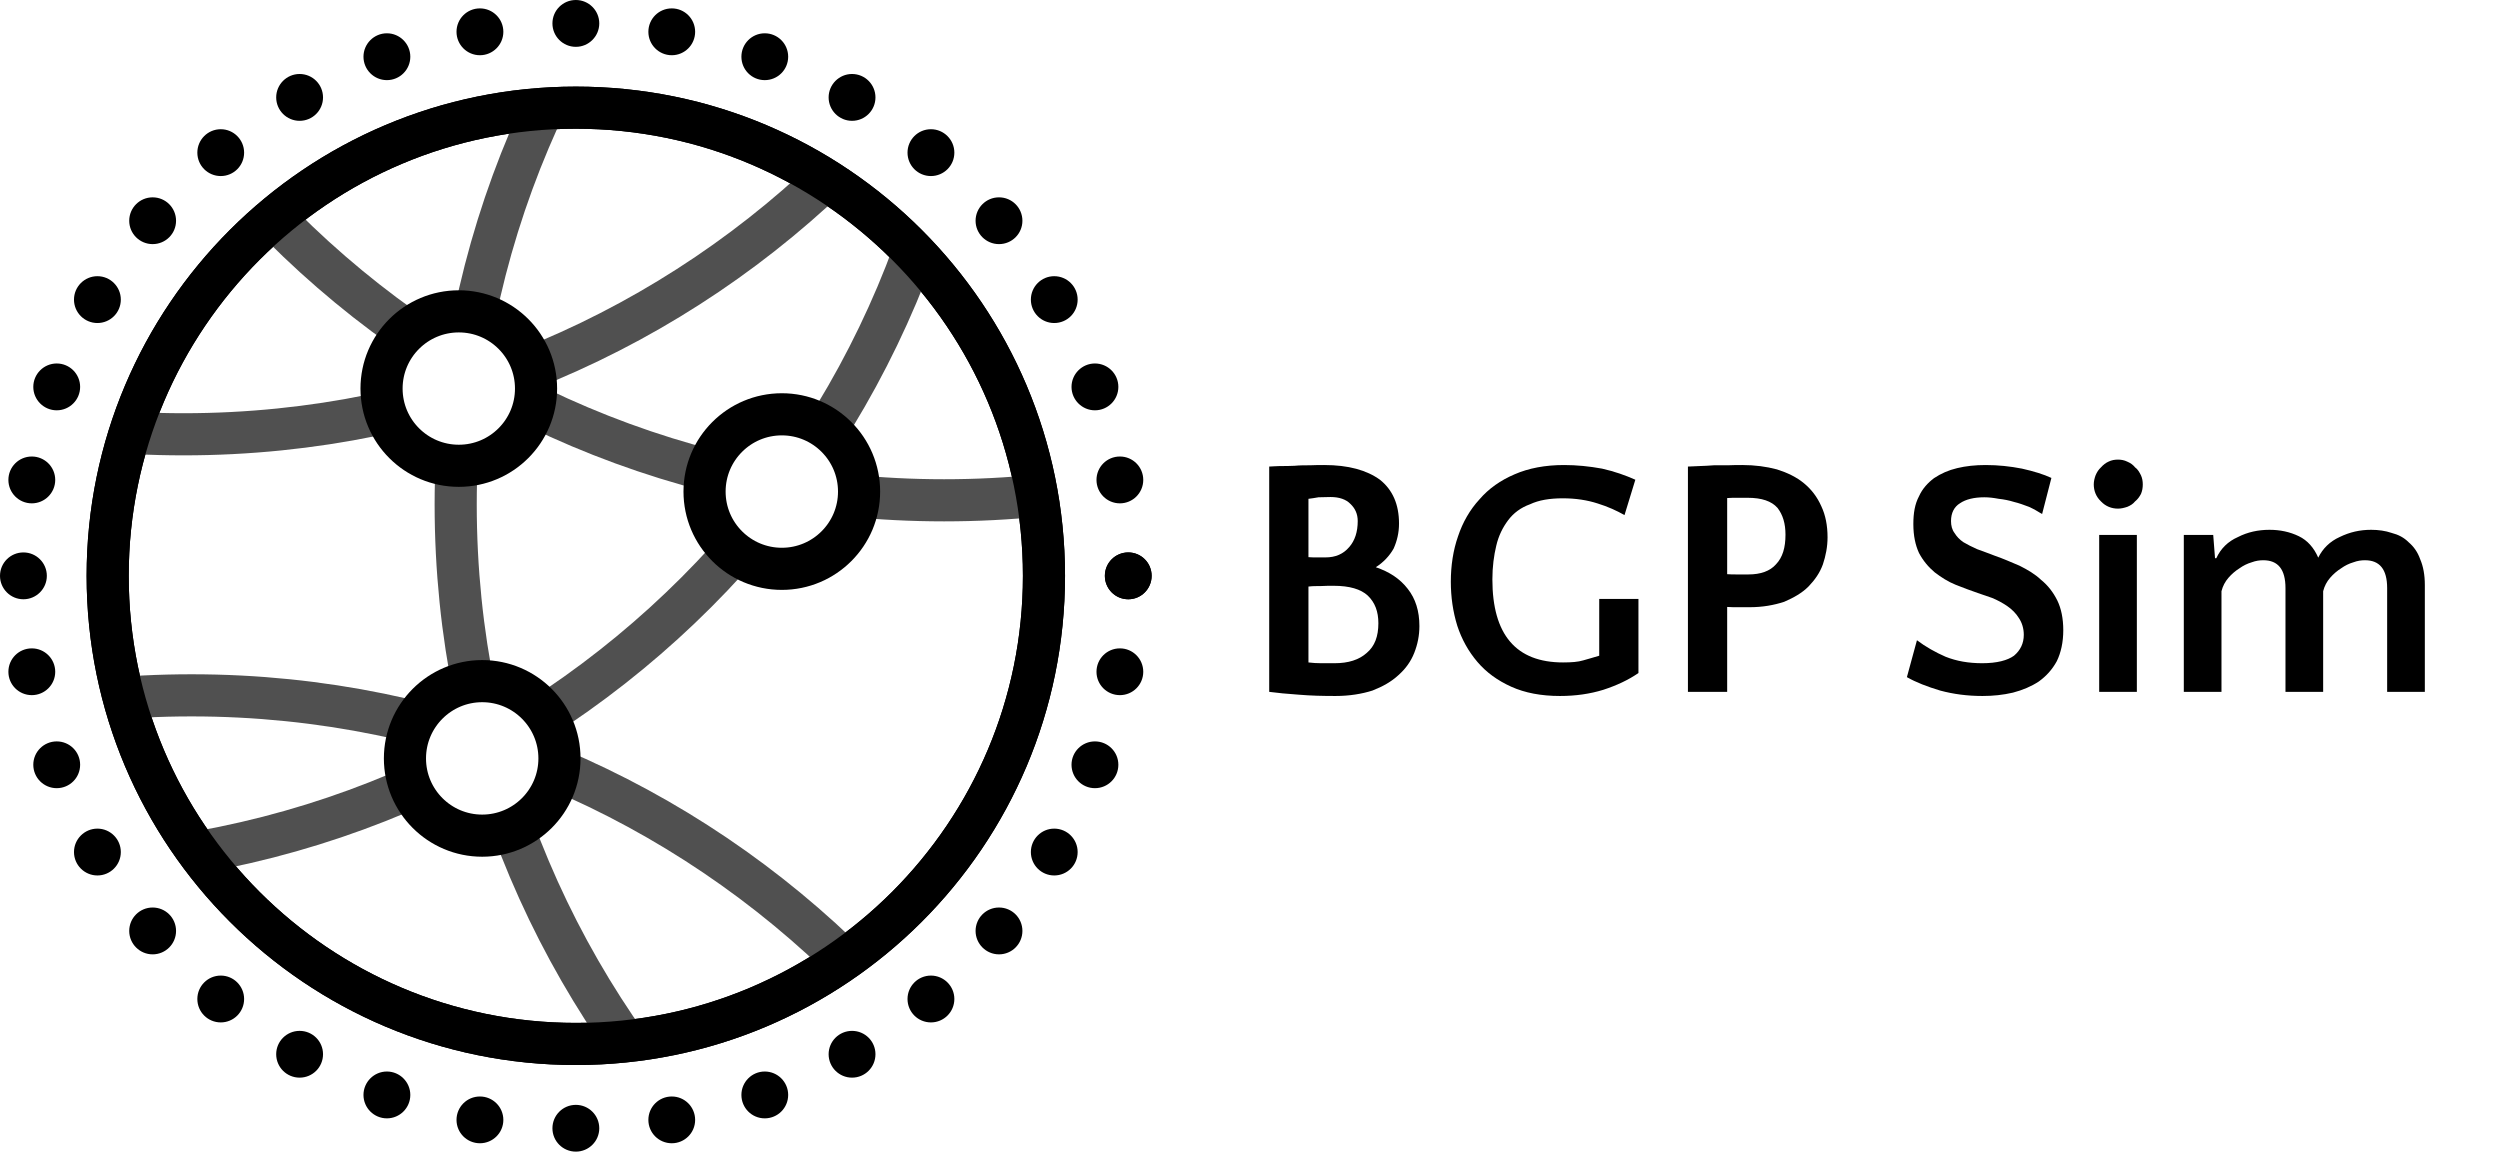 <?xml version="1.0" encoding="UTF-8" standalone="no"?>
<svg
   width="151.372pt"
   height="69.732pt"
   viewBox="0 0 151.372 69.732"
   version="1.1"
   id="svg249"
   sodipodi:docname="light_text.pdf"
   xmlns:inkscape="http://www.inkscape.org/namespaces/inkscape"
   xmlns:sodipodi="http://sodipodi.sourceforge.net/DTD/sodipodi-0.dtd"
   xmlns:xlink="http://www.w3.org/1999/xlink"
   xmlns="http://www.w3.org/2000/svg"
   xmlns:svg="http://www.w3.org/2000/svg">
  <sodipodi:namedview
     id="namedview251"
     pagecolor="#505050"
     bordercolor="#eeeeee"
     borderopacity="1"
     inkscape:showpageshadow="0"
     inkscape:pageopacity="0"
     inkscape:pagecheckerboard="0"
     inkscape:deskcolor="#505050"
     inkscape:document-units="pt" />
  <defs
     id="defs91">
    <g
       id="g23">
      <g
         id="glyph-0-0">
        <path
           d="M 1.031 -5.016 C 1.031 -4.547 1.203 -4.125 1.531 -3.797 C 1.859 -3.484 2.266 -3.328 2.75 -3.328 C 2.969 -3.328 3.188 -3.359 3.391 -3.453 C 3.594 -3.531 3.781 -3.656 3.922 -3.797 C 4.094 -3.953 4.219 -4.125 4.312 -4.344 C 4.422 -4.547 4.469 -4.766 4.469 -5.016 C 4.469 -5.25 4.422 -5.453 4.312 -5.656 C 4.219 -5.891 4.094 -6.078 3.922 -6.234 C 3.781 -6.375 3.594 -6.5 3.391 -6.609 C 3.188 -6.719 2.969 -6.75 2.75 -6.75 C 2.516 -6.75 2.297 -6.719 2.062 -6.609 C 1.859 -6.5 1.672 -6.375 1.531 -6.234 C 1.391 -6.078 1.266 -5.891 1.156 -5.656 C 1.078 -5.453 1.031 -5.25 1.031 -5.016 Z M 1.031 -5.016 "
           id="path2" />
      </g>
      <g
         id="glyph-0-1">
        <path
           d="M 9.672 -10.188 C 9.672 -11.359 9.281 -12.234 8.516 -12.844 C 7.719 -13.422 6.609 -13.734 5.141 -13.734 C 4.891 -13.734 4.609 -13.734 4.297 -13.719 C 3.984 -13.719 3.656 -13.719 3.344 -13.688 C 3.031 -13.672 2.734 -13.672 2.453 -13.672 C 2.188 -13.656 1.969 -13.656 1.812 -13.641 L 1.812 0 C 2.297 0.062 2.891 0.125 3.609 0.172 C 4.344 0.234 5.062 0.25 5.828 0.25 C 6.672 0.25 7.422 0.125 8.062 -0.078 C 8.703 -0.328 9.219 -0.625 9.641 -1.016 C 10.078 -1.406 10.391 -1.844 10.594 -2.359 C 10.797 -2.875 10.906 -3.406 10.906 -3.984 C 10.906 -4.891 10.672 -5.641 10.203 -6.234 C 9.734 -6.844 9.094 -7.266 8.266 -7.547 C 8.734 -7.844 9.094 -8.234 9.344 -8.672 C 9.547 -9.125 9.672 -9.625 9.672 -10.188 Z M 5.719 -6.422 C 6.672 -6.422 7.359 -6.219 7.781 -5.828 C 8.219 -5.406 8.422 -4.859 8.422 -4.156 C 8.422 -3.359 8.203 -2.766 7.719 -2.359 C 7.25 -1.938 6.609 -1.734 5.766 -1.734 L 4.953 -1.734 C 4.688 -1.734 4.438 -1.75 4.188 -1.781 L 4.188 -6.375 C 4.422 -6.406 4.672 -6.406 4.938 -6.406 C 5.203 -6.422 5.453 -6.422 5.719 -6.422 Z M 5.531 -11.797 C 6.047 -11.797 6.469 -11.656 6.734 -11.375 C 7.016 -11.109 7.172 -10.766 7.172 -10.344 C 7.172 -9.688 7 -9.156 6.656 -8.766 C 6.297 -8.344 5.828 -8.141 5.219 -8.141 L 4.703 -8.141 C 4.531 -8.141 4.359 -8.141 4.188 -8.156 L 4.188 -11.688 C 4.375 -11.719 4.578 -11.734 4.797 -11.781 C 5.016 -11.781 5.266 -11.797 5.531 -11.797 Z M 5.531 -11.797 "
           id="path5" />
      </g>
      <g
         id="glyph-0-2">
        <path
           d="M 12.391 -1.141 L 12.391 -5.625 L 10.016 -5.625 L 10.016 -2.188 C 9.672 -2.094 9.359 -1.984 9.047 -1.906 C 8.734 -1.812 8.344 -1.781 7.828 -1.781 C 4.984 -1.781 3.547 -3.453 3.547 -6.812 C 3.547 -7.578 3.641 -8.266 3.781 -8.844 C 3.922 -9.453 4.172 -9.953 4.5 -10.391 C 4.828 -10.828 5.266 -11.156 5.828 -11.359 C 6.359 -11.609 7.016 -11.719 7.812 -11.719 C 8.594 -11.719 9.297 -11.609 9.922 -11.406 C 10.531 -11.219 11.078 -10.969 11.547 -10.703 L 12.203 -12.844 C 11.609 -13.109 10.953 -13.344 10.188 -13.516 C 9.422 -13.656 8.656 -13.734 7.891 -13.734 C 6.75 -13.734 5.75 -13.547 4.891 -13.172 C 4.047 -12.812 3.328 -12.312 2.766 -11.656 C 2.188 -11.031 1.75 -10.266 1.469 -9.422 C 1.172 -8.578 1.031 -7.641 1.031 -6.672 C 1.031 -5.75 1.156 -4.859 1.422 -4 C 1.688 -3.188 2.094 -2.453 2.641 -1.812 C 3.188 -1.172 3.859 -0.688 4.688 -0.312 C 5.516 0.062 6.5 0.25 7.641 0.25 C 8.594 0.25 9.453 0.125 10.266 -0.125 C 11.078 -0.391 11.781 -0.719 12.391 -1.141 Z M 12.391 -1.141 "
           id="path8" />
      </g>
      <g
         id="glyph-0-3">
        <path
           d="M 5.531 -5.125 C 6.344 -5.125 7.016 -5.25 7.641 -5.453 C 8.219 -5.703 8.719 -5.984 9.109 -6.375 C 9.5 -6.781 9.797 -7.203 9.984 -7.719 C 10.156 -8.234 10.266 -8.781 10.266 -9.359 C 10.266 -10.078 10.141 -10.703 9.891 -11.234 C 9.641 -11.797 9.297 -12.25 8.844 -12.625 C 8.391 -13 7.844 -13.266 7.203 -13.469 C 6.562 -13.641 5.859 -13.734 5.109 -13.734 C 4.828 -13.734 4.562 -13.734 4.25 -13.719 L 3.391 -13.719 C 3.078 -13.688 2.812 -13.688 2.516 -13.672 C 2.266 -13.656 2.031 -13.656 1.812 -13.641 L 1.812 0 L 4.188 0 L 4.188 -5.141 C 4.406 -5.125 4.625 -5.125 4.828 -5.125 Z M 5.438 -11.75 C 6.281 -11.75 6.875 -11.547 7.234 -11.141 C 7.562 -10.719 7.719 -10.188 7.719 -9.516 C 7.719 -8.734 7.547 -8.141 7.141 -7.719 C 6.781 -7.312 6.219 -7.109 5.469 -7.109 L 4.797 -7.109 C 4.578 -7.109 4.375 -7.109 4.188 -7.125 L 4.188 -11.734 C 4.375 -11.75 4.578 -11.75 4.797 -11.75 Z M 5.438 -11.75 "
           id="path11" />
      </g>
      <g
         id="glyph-0-4">
        <path
           d="M 3.547 -10.344 C 3.547 -10.828 3.734 -11.203 4.094 -11.422 C 4.438 -11.656 4.938 -11.781 5.562 -11.781 C 5.828 -11.781 6.109 -11.75 6.438 -11.688 C 6.734 -11.656 7.062 -11.594 7.359 -11.5 C 7.688 -11.422 7.969 -11.312 8.266 -11.203 C 8.547 -11.078 8.812 -10.922 9.062 -10.766 L 9.625 -12.953 C 9.156 -13.172 8.547 -13.359 7.844 -13.516 C 7.125 -13.656 6.406 -13.734 5.641 -13.734 C 5.016 -13.734 4.438 -13.672 3.922 -13.547 C 3.391 -13.422 2.938 -13.219 2.516 -12.938 C 2.141 -12.656 1.812 -12.297 1.609 -11.844 C 1.359 -11.375 1.266 -10.828 1.266 -10.156 C 1.266 -9.453 1.391 -8.875 1.609 -8.406 C 1.859 -7.938 2.172 -7.562 2.562 -7.234 C 2.953 -6.938 3.359 -6.672 3.828 -6.484 C 4.281 -6.297 4.734 -6.141 5.172 -5.984 C 5.406 -5.906 5.703 -5.797 6.031 -5.688 C 6.344 -5.562 6.656 -5.391 6.938 -5.203 C 7.234 -5 7.484 -4.75 7.656 -4.469 C 7.844 -4.188 7.953 -3.844 7.953 -3.453 C 7.953 -2.938 7.75 -2.516 7.359 -2.188 C 6.969 -1.906 6.328 -1.734 5.438 -1.734 C 4.609 -1.734 3.891 -1.859 3.219 -2.125 C 2.609 -2.391 2 -2.734 1.484 -3.125 L 0.875 -0.891 C 1.422 -0.578 2.109 -0.312 2.891 -0.078 C 3.703 0.141 4.547 0.25 5.453 0.25 C 6.094 0.25 6.688 0.188 7.297 0.047 C 7.891 -0.109 8.406 -0.328 8.859 -0.625 C 9.312 -0.953 9.672 -1.344 9.953 -1.859 C 10.203 -2.375 10.344 -3 10.344 -3.734 C 10.344 -4.438 10.219 -5.047 9.984 -5.531 C 9.734 -6.031 9.422 -6.438 9 -6.781 C 8.641 -7.125 8.188 -7.391 7.688 -7.641 C 7.203 -7.844 6.719 -8.062 6.219 -8.234 C 5.828 -8.391 5.453 -8.516 5.125 -8.641 C 4.812 -8.781 4.531 -8.922 4.297 -9.062 C 4.062 -9.219 3.891 -9.406 3.766 -9.609 C 3.609 -9.812 3.547 -10.062 3.547 -10.344 Z M 3.547 -10.344 "
           id="path14" />
      </g>
      <g
         id="glyph-0-5">
        <path
           d="M 3.703 0 L 3.703 -9.5 L 1.422 -9.5 L 1.422 0 Z M 1.094 -12.562 C 1.094 -12.172 1.234 -11.812 1.531 -11.531 C 1.812 -11.234 2.172 -11.094 2.562 -11.094 C 2.75 -11.094 2.938 -11.141 3.125 -11.203 C 3.312 -11.281 3.469 -11.375 3.594 -11.531 C 3.766 -11.672 3.859 -11.812 3.953 -11.984 C 4.031 -12.172 4.062 -12.359 4.062 -12.562 C 4.062 -12.75 4.031 -12.938 3.953 -13.109 C 3.859 -13.297 3.766 -13.469 3.594 -13.594 C 3.469 -13.75 3.312 -13.859 3.125 -13.938 C 2.938 -14.031 2.75 -14.062 2.562 -14.062 C 2.359 -14.062 2.172 -14.031 1.984 -13.938 C 1.812 -13.859 1.672 -13.75 1.531 -13.594 C 1.391 -13.469 1.281 -13.297 1.203 -13.109 C 1.141 -12.938 1.094 -12.75 1.094 -12.562 Z M 1.094 -12.562 "
           id="path17" />
      </g>
      <g
         id="glyph-0-6">
        <path
           d="M 7.578 0 L 9.859 0 L 9.859 -6.094 C 9.938 -6.406 10.078 -6.672 10.281 -6.906 C 10.469 -7.125 10.703 -7.328 10.953 -7.484 C 11.172 -7.641 11.422 -7.766 11.688 -7.844 C 11.938 -7.938 12.172 -7.969 12.391 -7.969 C 13.281 -7.969 13.734 -7.422 13.734 -6.281 L 13.734 0 L 16.016 0 L 16.016 -6.469 C 16.016 -7.078 15.922 -7.594 15.734 -8.031 C 15.578 -8.469 15.344 -8.797 15.031 -9.062 C 14.75 -9.344 14.422 -9.516 14 -9.625 C 13.641 -9.75 13.203 -9.812 12.766 -9.812 C 12.078 -9.812 11.469 -9.672 10.859 -9.375 C 10.266 -9.109 9.828 -8.672 9.562 -8.125 C 9.297 -8.734 8.906 -9.172 8.391 -9.422 C 7.844 -9.688 7.25 -9.812 6.609 -9.812 C 5.922 -9.812 5.281 -9.672 4.703 -9.375 C 4.094 -9.109 3.656 -8.672 3.391 -8.094 L 3.312 -8.094 L 3.203 -9.5 L 1.422 -9.5 L 1.422 0 L 3.703 0 L 3.703 -6.094 C 3.781 -6.406 3.922 -6.672 4.125 -6.906 C 4.312 -7.125 4.547 -7.328 4.797 -7.484 C 5.016 -7.641 5.266 -7.766 5.531 -7.844 C 5.781 -7.938 6.016 -7.969 6.234 -7.969 C 7.125 -7.969 7.578 -7.422 7.578 -6.281 Z M 7.578 0 "
           id="path20" />
      </g>
    </g>
    <clipPath
       id="clip-0">
      <path
         clip-rule="nonzero"
         d="M 27 66 L 31 66 L 31 69.73 L 27 69.73 Z M 27 66 "
         id="path25" />
    </clipPath>
    <clipPath
       id="clip-1">
      <path
         clip-rule="nonzero"
         d="M 33 66 L 37 66 L 37 69.73 L 33 69.73 Z M 33 66 "
         id="path28" />
    </clipPath>
    <clipPath
       id="clip-2">
      <path
         clip-rule="nonzero"
         d="M 39 66 L 43 66 L 43 69.73 L 39 69.73 Z M 39 66 "
         id="path31" />
    </clipPath>
    <clipPath
       id="clip-3">
      <path
         clip-rule="nonzero"
         d="M 0 0 L 100 0 L 100 69.73 L 0 69.73 Z M 0 0 "
         id="path34" />
    </clipPath>
    <clipPath
       id="clip-4">
      <path
         clip-rule="nonzero"
         d="M 6 6 L 64 6 L 64 64 L 6 64 Z M 6 6 "
         id="path37" />
    </clipPath>
    <clipPath
       id="clip-5">
      <path
         clip-rule="nonzero"
         d="M 63.211 34.867 C 63.211 19.211 50.523 6.52 34.867 6.52 C 19.211 6.52 6.52 19.211 6.52 34.867 C 6.52 50.523 19.211 63.211 34.867 63.211 C 50.523 63.211 63.211 50.523 63.211 34.867 Z M 63.211 34.867 "
         id="path40" />
    </clipPath>
    <clipPath
       id="clip-6">
      <path
         clip-rule="nonzero"
         d="M 33.449 23.527 C 33.449 20.395 30.91 17.859 27.781 17.859 C 24.648 17.859 22.109 20.395 22.109 23.527 C 22.109 26.66 24.648 29.195 27.781 29.195 C 30.91 29.195 33.449 26.66 33.449 23.527 Z M 574.871 -685.145 L 574.871 106.867 L -37.137 106.867 L -37.137 -685.145 L 574.871 -685.145 "
         id="path43" />
    </clipPath>
    <clipPath
       id="clip-7">
      <path
         clip-rule="nonzero"
         d="M 53.008 29.766 C 53.008 26.633 50.469 24.094 47.34 24.094 C 44.207 24.094 41.668 26.633 41.668 29.766 C 41.668 32.895 44.207 35.434 47.34 35.434 C 50.469 35.434 53.008 32.895 53.008 29.766 Z M 574.871 -685.145 L 574.871 106.867 L -37.137 106.867 L -37.137 -685.145 L 574.871 -685.145 "
         id="path46" />
    </clipPath>
    <clipPath
       id="clip-8">
      <path
         clip-rule="nonzero"
         d="M 34.867 45.922 C 34.867 42.789 32.328 40.25 29.195 40.25 C 26.066 40.25 23.527 42.789 23.527 45.922 C 23.527 49.051 26.066 51.59 29.195 51.59 C 32.328 51.59 34.867 49.051 34.867 45.922 Z M 574.871 -685.145 L 574.871 106.867 L -37.137 106.867 L -37.137 -685.145 L 574.871 -685.145 "
         id="path49" />
    </clipPath>
    <clipPath
       id="clip-9">
      <path
         clip-rule="nonzero"
         d="M 6 6 L 64 6 L 64 63 L 6 63 Z M 6 6 "
         id="path52" />
    </clipPath>
    <clipPath
       id="clip-10">
      <path
         clip-rule="nonzero"
         d="M 63.211 34.867 C 63.211 19.211 50.523 6.52 34.867 6.52 C 19.211 6.52 6.52 19.211 6.52 34.867 C 6.52 50.523 19.211 63.211 34.867 63.211 C 50.523 63.211 63.211 50.523 63.211 34.867 Z M 63.211 34.867 "
         id="path55" />
    </clipPath>
    <clipPath
       id="clip-11">
      <path
         clip-rule="nonzero"
         d="M 33.449 23.527 C 33.449 20.395 30.91 17.859 27.781 17.859 C 24.648 17.859 22.109 20.395 22.109 23.527 C 22.109 26.66 24.648 29.195 27.781 29.195 C 30.91 29.195 33.449 26.66 33.449 23.527 Z M 574.871 -685.145 L 574.871 106.867 L -37.137 106.867 L -37.137 -685.145 L 574.871 -685.145 "
         id="path58" />
    </clipPath>
    <clipPath
       id="clip-12">
      <path
         clip-rule="nonzero"
         d="M 53.008 29.766 C 53.008 26.633 50.469 24.094 47.34 24.094 C 44.207 24.094 41.668 26.633 41.668 29.766 C 41.668 32.895 44.207 35.434 47.34 35.434 C 50.469 35.434 53.008 32.895 53.008 29.766 Z M 574.871 -685.145 L 574.871 106.867 L -37.137 106.867 L -37.137 -685.145 L 574.871 -685.145 "
         id="path61" />
    </clipPath>
    <clipPath
       id="clip-13">
      <path
         clip-rule="nonzero"
         d="M 34.867 45.922 C 34.867 42.789 32.328 40.25 29.195 40.25 C 26.066 40.25 23.527 42.789 23.527 45.922 C 23.527 49.051 26.066 51.59 29.195 51.59 C 32.328 51.59 34.867 49.051 34.867 45.922 Z M 574.871 -685.145 L 574.871 106.867 L -37.137 106.867 L -37.137 -685.145 L 574.871 -685.145 "
         id="path64" />
    </clipPath>
    <clipPath
       id="clip-14">
      <path
         clip-rule="nonzero"
         d="M 6 6 L 64 6 L 64 64 L 6 64 Z M 6 6 "
         id="path67" />
    </clipPath>
    <clipPath
       id="clip-15">
      <path
         clip-rule="nonzero"
         d="M 63.211 34.867 C 63.211 19.211 50.523 6.52 34.867 6.52 C 19.211 6.52 6.52 19.211 6.52 34.867 C 6.52 50.523 19.211 63.211 34.867 63.211 C 50.523 63.211 63.211 50.523 63.211 34.867 Z M 63.211 34.867 "
         id="path70" />
    </clipPath>
    <clipPath
       id="clip-16">
      <path
         clip-rule="nonzero"
         d="M 33.449 23.527 C 33.449 20.395 30.91 17.859 27.781 17.859 C 24.648 17.859 22.109 20.395 22.109 23.527 C 22.109 26.66 24.648 29.195 27.781 29.195 C 30.91 29.195 33.449 26.66 33.449 23.527 Z M 574.871 -685.145 L 574.871 106.867 L -37.137 106.867 L -37.137 -685.145 L 574.871 -685.145 "
         id="path73" />
    </clipPath>
    <clipPath
       id="clip-17">
      <path
         clip-rule="nonzero"
         d="M 53.008 29.766 C 53.008 26.633 50.469 24.094 47.34 24.094 C 44.207 24.094 41.668 26.633 41.668 29.766 C 41.668 32.895 44.207 35.434 47.34 35.434 C 50.469 35.434 53.008 32.895 53.008 29.766 Z M 574.871 -685.145 L 574.871 106.867 L -37.137 106.867 L -37.137 -685.145 L 574.871 -685.145 "
         id="path76" />
    </clipPath>
    <clipPath
       id="clip-18">
      <path
         clip-rule="nonzero"
         d="M 34.867 45.922 C 34.867 42.789 32.328 40.25 29.195 40.25 C 26.066 40.25 23.527 42.789 23.527 45.922 C 23.527 49.051 26.066 51.59 29.195 51.59 C 32.328 51.59 34.867 49.051 34.867 45.922 Z M 574.871 -685.145 L 574.871 106.867 L -37.137 106.867 L -37.137 -685.145 L 574.871 -685.145 "
         id="path79" />
    </clipPath>
    <clipPath
       id="clip-19">
      <path
         clip-rule="nonzero"
         d="M 6 0 L 89 0 L 89 69.73 L 6 69.73 Z M 6 0 "
         id="path82" />
    </clipPath>
    <clipPath
       id="clip-20">
      <path
         clip-rule="nonzero"
         d="M 0 5 L 70 5 L 70 69.73 L 0 69.73 Z M 0 5 "
         id="path85" />
    </clipPath>
    <clipPath
       id="clip-21">
      <path
         clip-rule="nonzero"
         d="M 0 0 L 100 0 L 100 69.73 L 0 69.73 Z M 0 0 "
         id="path88" />
    </clipPath>
  </defs>
  <path
     fill-rule="nonzero"
     fill="rgb(0%, 0%, 0%)"
     fill-opacity="1"
     d="M 69.73 34.867 C 69.73 34.082 69.098 33.449 68.316 33.449 C 67.531 33.449 66.898 34.082 66.898 34.867 C 66.898 35.648 67.531 36.285 68.316 36.285 C 69.098 36.285 69.73 35.648 69.73 34.867 Z M 69.73 34.867 "
     id="path93" />
  <path
     fill-rule="nonzero"
     fill="rgb(0%, 0%, 0%)"
     fill-opacity="1"
     d="M 69.223 29.059 C 69.223 28.273 68.59 27.641 67.809 27.641 C 67.023 27.641 66.391 28.273 66.391 29.059 C 66.391 29.84 67.023 30.477 67.809 30.477 C 68.59 30.477 69.223 29.84 69.223 29.059 Z M 69.223 29.059 "
     id="path95" />
  <path
     fill-rule="nonzero"
     fill="rgb(0%, 0%, 0%)"
     fill-opacity="1"
     d="M 67.715 23.426 C 67.715 22.645 67.082 22.008 66.297 22.008 C 65.516 22.008 64.879 22.645 64.879 23.426 C 64.879 24.207 65.516 24.844 66.297 24.844 C 67.082 24.844 67.715 24.207 67.715 23.426 Z M 67.715 23.426 "
     id="path97" />
  <path
     fill-rule="nonzero"
     fill="rgb(0%, 0%, 0%)"
     fill-opacity="1"
     d="M 65.25 18.141 C 65.25 17.359 64.617 16.723 63.832 16.723 C 63.051 16.723 62.418 17.359 62.418 18.141 C 62.418 18.926 63.051 19.559 63.832 19.559 C 64.617 19.559 65.25 18.926 65.25 18.141 Z M 65.25 18.141 "
     id="path99" />
  <path
     fill-rule="nonzero"
     fill="rgb(0%, 0%, 0%)"
     fill-opacity="1"
     d="M 61.906 13.367 C 61.906 12.582 61.273 11.949 60.488 11.949 C 59.707 11.949 59.07 12.582 59.07 13.367 C 59.07 14.148 59.707 14.781 60.488 14.781 C 61.273 14.781 61.906 14.148 61.906 13.367 Z M 61.906 13.367 "
     id="path101" />
  <path
     fill-rule="nonzero"
     fill="rgb(0%, 0%, 0%)"
     fill-opacity="1"
     d="M 57.785 9.242 C 57.785 8.461 57.148 7.824 56.367 7.824 C 55.582 7.824 54.949 8.461 54.949 9.242 C 54.949 10.027 55.582 10.66 56.367 10.66 C 57.148 10.66 57.785 10.027 57.785 9.242 Z M 57.785 9.242 "
     id="path103" />
  <path
     fill-rule="nonzero"
     fill="rgb(0%, 0%, 0%)"
     fill-opacity="1"
     d="M 53.008 5.898 C 53.008 5.117 52.375 4.48 51.59 4.48 C 50.809 4.48 50.172 5.117 50.172 5.898 C 50.172 6.68 50.809 7.316 51.59 7.316 C 52.375 7.316 53.008 6.68 53.008 5.898 Z M 53.008 5.898 "
     id="path105" />
  <path
     fill-rule="nonzero"
     fill="rgb(0%, 0%, 0%)"
     fill-opacity="1"
     d="M 47.723 3.434 C 47.723 2.652 47.09 2.016 46.305 2.016 C 45.523 2.016 44.891 2.652 44.891 3.434 C 44.891 4.219 45.523 4.852 46.305 4.852 C 47.09 4.852 47.723 4.219 47.723 3.434 Z M 47.723 3.434 "
     id="path107" />
  <path
     fill-rule="nonzero"
     fill="rgb(0%, 0%, 0%)"
     fill-opacity="1"
     d="M 42.09 1.926 C 42.09 1.141 41.457 0.508 40.676 0.508 C 39.891 0.508 39.258 1.141 39.258 1.926 C 39.258 2.707 39.891 3.344 40.676 3.344 C 41.457 3.344 42.09 2.707 42.09 1.926 Z M 42.09 1.926 "
     id="path109" />
  <path
     fill-rule="nonzero"
     fill="rgb(0%, 0%, 0%)"
     fill-opacity="1"
     d="M 36.285 1.418 C 36.285 0.633 35.648 0 34.867 0 C 34.082 0 33.449 0.633 33.449 1.418 C 33.449 2.199 34.082 2.836 34.867 2.836 C 35.648 2.836 36.285 2.199 36.285 1.418 Z M 36.285 1.418 "
     id="path111" />
  <path
     fill-rule="nonzero"
     fill="rgb(0%, 0%, 0%)"
     fill-opacity="1"
     d="M 30.477 1.926 C 30.477 1.141 29.84 0.508 29.059 0.508 C 28.273 0.508 27.641 1.141 27.641 1.926 C 27.641 2.707 28.273 3.344 29.059 3.344 C 29.84 3.344 30.477 2.707 30.477 1.926 Z M 30.477 1.926 "
     id="path113" />
  <path
     fill-rule="nonzero"
     fill="rgb(0%, 0%, 0%)"
     fill-opacity="1"
     d="M 24.844 3.434 C 24.844 2.652 24.207 2.016 23.426 2.016 C 22.645 2.016 22.008 2.652 22.008 3.434 C 22.008 4.219 22.645 4.852 23.426 4.852 C 24.207 4.852 24.844 4.219 24.844 3.434 Z M 24.844 3.434 "
     id="path115" />
  <path
     fill-rule="nonzero"
     fill="rgb(0%, 0%, 0%)"
     fill-opacity="1"
     d="M 19.559 5.898 C 19.559 5.117 18.926 4.48 18.141 4.48 C 17.359 4.48 16.723 5.117 16.723 5.898 C 16.723 6.68 17.359 7.316 18.141 7.316 C 18.926 7.316 19.559 6.68 19.559 5.898 Z M 19.559 5.898 "
     id="path117" />
  <path
     fill-rule="nonzero"
     fill="rgb(0%, 0%, 0%)"
     fill-opacity="1"
     d="M 14.781 9.242 C 14.781 8.461 14.148 7.824 13.367 7.824 C 12.582 7.824 11.949 8.461 11.949 9.242 C 11.949 10.027 12.582 10.66 13.367 10.66 C 14.148 10.66 14.781 10.027 14.781 9.242 Z M 14.781 9.242 "
     id="path119" />
  <path
     fill-rule="nonzero"
     fill="rgb(0%, 0%, 0%)"
     fill-opacity="1"
     d="M 10.66 13.367 C 10.66 12.582 10.027 11.949 9.242 11.949 C 8.461 11.949 7.824 12.582 7.824 13.367 C 7.824 14.148 8.461 14.781 9.242 14.781 C 10.027 14.781 10.66 14.148 10.66 13.367 Z M 10.66 13.367 "
     id="path121" />
  <path
     fill-rule="nonzero"
     fill="rgb(0%, 0%, 0%)"
     fill-opacity="1"
     d="M 7.316 18.141 C 7.316 17.359 6.68 16.723 5.898 16.723 C 5.117 16.723 4.48 17.359 4.48 18.141 C 4.48 18.926 5.117 19.559 5.898 19.559 C 6.68 19.559 7.316 18.926 7.316 18.141 Z M 7.316 18.141 "
     id="path123" />
  <path
     fill-rule="nonzero"
     fill="rgb(0%, 0%, 0%)"
     fill-opacity="1"
     d="M 4.852 23.426 C 4.852 22.645 4.219 22.008 3.434 22.008 C 2.652 22.008 2.016 22.645 2.016 23.426 C 2.016 24.207 2.652 24.844 3.434 24.844 C 4.219 24.844 4.852 24.207 4.852 23.426 Z M 4.852 23.426 "
     id="path125" />
  <path
     fill-rule="nonzero"
     fill="rgb(0%, 0%, 0%)"
     fill-opacity="1"
     d="M 3.344 29.059 C 3.344 28.273 2.707 27.641 1.926 27.641 C 1.141 27.641 0.508 28.273 0.508 29.059 C 0.508 29.84 1.141 30.477 1.926 30.477 C 2.707 30.477 3.344 29.84 3.344 29.059 Z M 3.344 29.059 "
     id="path127" />
  <path
     fill-rule="nonzero"
     fill="rgb(0%, 0%, 0%)"
     fill-opacity="1"
     d="M 2.836 34.867 C 2.836 34.082 2.199 33.449 1.418 33.449 C 0.633 33.449 0 34.082 0 34.867 C 0 35.648 0.633 36.285 1.418 36.285 C 2.199 36.285 2.836 35.648 2.836 34.867 Z M 2.836 34.867 "
     id="path129" />
  <path
     fill-rule="nonzero"
     fill="rgb(0%, 0%, 0%)"
     fill-opacity="1"
     d="M 3.344 40.676 C 3.344 39.891 2.707 39.258 1.926 39.258 C 1.141 39.258 0.508 39.891 0.508 40.676 C 0.508 41.457 1.141 42.09 1.926 42.09 C 2.707 42.09 3.344 41.457 3.344 40.676 Z M 3.344 40.676 "
     id="path131" />
  <path
     fill-rule="nonzero"
     fill="rgb(0%, 0%, 0%)"
     fill-opacity="1"
     d="M 4.852 46.305 C 4.852 45.523 4.219 44.891 3.434 44.891 C 2.652 44.891 2.016 45.523 2.016 46.305 C 2.016 47.09 2.652 47.723 3.434 47.723 C 4.219 47.723 4.852 47.09 4.852 46.305 Z M 4.852 46.305 "
     id="path133" />
  <path
     fill-rule="nonzero"
     fill="rgb(0%, 0%, 0%)"
     fill-opacity="1"
     d="M 7.316 51.59 C 7.316 50.809 6.68 50.172 5.898 50.172 C 5.117 50.172 4.48 50.809 4.48 51.59 C 4.48 52.375 5.117 53.008 5.898 53.008 C 6.68 53.008 7.316 52.375 7.316 51.59 Z M 7.316 51.59 "
     id="path135" />
  <path
     fill-rule="nonzero"
     fill="rgb(0%, 0%, 0%)"
     fill-opacity="1"
     d="M 10.66 56.367 C 10.66 55.582 10.027 54.949 9.242 54.949 C 8.461 54.949 7.824 55.582 7.824 56.367 C 7.824 57.148 8.461 57.785 9.242 57.785 C 10.027 57.785 10.66 57.148 10.66 56.367 Z M 10.66 56.367 "
     id="path137" />
  <path
     fill-rule="nonzero"
     fill="rgb(0%, 0%, 0%)"
     fill-opacity="1"
     d="M 14.781 60.488 C 14.781 59.707 14.148 59.07 13.367 59.07 C 12.582 59.07 11.949 59.707 11.949 60.488 C 11.949 61.273 12.582 61.906 13.367 61.906 C 14.148 61.906 14.781 61.273 14.781 60.488 Z M 14.781 60.488 "
     id="path139" />
  <path
     fill-rule="nonzero"
     fill="rgb(0%, 0%, 0%)"
     fill-opacity="1"
     d="M 19.559 63.832 C 19.559 63.051 18.926 62.418 18.141 62.418 C 17.359 62.418 16.723 63.051 16.723 63.832 C 16.723 64.617 17.359 65.25 18.141 65.25 C 18.926 65.25 19.559 64.617 19.559 63.832 Z M 19.559 63.832 "
     id="path141" />
  <path
     fill-rule="nonzero"
     fill="rgb(0%, 0%, 0%)"
     fill-opacity="1"
     d="M 24.844 66.297 C 24.844 65.516 24.207 64.879 23.426 64.879 C 22.645 64.879 22.008 65.516 22.008 66.297 C 22.008 67.082 22.645 67.715 23.426 67.715 C 24.207 67.715 24.844 67.082 24.844 66.297 Z M 24.844 66.297 "
     id="path143" />
  <g
     clip-path="url(#clip-0)"
     id="g147">
    <path
       fill-rule="nonzero"
       fill="#000000"
       fill-opacity="1"
       d="m 30.477,67.809 c 0,-0.785 -0.637,-1.418 -1.418,-1.418 -0.785,0 -1.418,0.633 -1.418,1.418 0,0.781 0.633,1.414 1.418,1.414 0.781,0 1.418,-0.633 1.418,-1.414 z m 0,0"
       id="path145" />
  </g>
  <g
     clip-path="url(#clip-1)"
     id="g151">
    <path
       fill-rule="nonzero"
       fill="#000000"
       fill-opacity="1"
       d="m 36.285,68.316 c 0,-0.785 -0.637,-1.418 -1.418,-1.418 -0.785,0 -1.418,0.633 -1.418,1.418 0,0.781 0.633,1.414 1.418,1.414 0.781,0 1.418,-0.633 1.418,-1.414 z m 0,0"
       id="path149" />
  </g>
  <g
     clip-path="url(#clip-2)"
     id="g155">
    <path
       fill-rule="nonzero"
       fill="#000000"
       fill-opacity="1"
       d="m 42.09,67.809 c 0,-0.785 -0.633,-1.418 -1.414,-1.418 -0.785,0 -1.418,0.633 -1.418,1.418 0,0.781 0.633,1.414 1.418,1.414 0.781,0 1.414,-0.633 1.414,-1.414 z m 0,0"
       id="path153" />
  </g>
  <path
     fill-rule="nonzero"
     fill="rgb(0%, 0%, 0%)"
     fill-opacity="1"
     d="M 47.723 66.297 C 47.723 65.516 47.09 64.879 46.305 64.879 C 45.523 64.879 44.891 65.516 44.891 66.297 C 44.891 67.082 45.523 67.715 46.305 67.715 C 47.09 67.715 47.723 67.082 47.723 66.297 Z M 47.723 66.297 "
     id="path157" />
  <path
     fill-rule="nonzero"
     fill="rgb(0%, 0%, 0%)"
     fill-opacity="1"
     d="M 53.008 63.832 C 53.008 63.051 52.375 62.418 51.59 62.418 C 50.809 62.418 50.172 63.051 50.172 63.832 C 50.172 64.617 50.809 65.25 51.59 65.25 C 52.375 65.25 53.008 64.617 53.008 63.832 Z M 53.008 63.832 "
     id="path159" />
  <path
     fill-rule="nonzero"
     fill="rgb(0%, 0%, 0%)"
     fill-opacity="1"
     d="M 57.785 60.488 C 57.785 59.707 57.148 59.07 56.367 59.07 C 55.582 59.07 54.949 59.707 54.949 60.488 C 54.949 61.273 55.582 61.906 56.367 61.906 C 57.148 61.906 57.785 61.273 57.785 60.488 Z M 57.785 60.488 "
     id="path161" />
  <path
     fill-rule="nonzero"
     fill="rgb(0%, 0%, 0%)"
     fill-opacity="1"
     d="M 61.906 56.367 C 61.906 55.582 61.273 54.949 60.488 54.949 C 59.707 54.949 59.07 55.582 59.07 56.367 C 59.07 57.148 59.707 57.785 60.488 57.785 C 61.273 57.785 61.906 57.148 61.906 56.367 Z M 61.906 56.367 "
     id="path163" />
  <path
     fill-rule="nonzero"
     fill="rgb(0%, 0%, 0%)"
     fill-opacity="1"
     d="M 65.25 51.59 C 65.25 50.809 64.617 50.172 63.832 50.172 C 63.051 50.172 62.418 50.809 62.418 51.59 C 62.418 52.375 63.051 53.008 63.832 53.008 C 64.617 53.008 65.25 52.375 65.25 51.59 Z M 65.25 51.59 "
     id="path165" />
  <path
     fill-rule="nonzero"
     fill="rgb(0%, 0%, 0%)"
     fill-opacity="1"
     d="M 67.715 46.305 C 67.715 45.523 67.082 44.891 66.297 44.891 C 65.516 44.891 64.879 45.523 64.879 46.305 C 64.879 47.09 65.516 47.723 66.297 47.723 C 67.082 47.723 67.715 47.09 67.715 46.305 Z M 67.715 46.305 "
     id="path167" />
  <path
     fill-rule="nonzero"
     fill="rgb(0%, 0%, 0%)"
     fill-opacity="1"
     d="M 69.223 40.676 C 69.223 39.891 68.59 39.258 67.809 39.258 C 67.023 39.258 66.391 39.891 66.391 40.676 C 66.391 41.457 67.023 42.09 67.809 42.09 C 68.59 42.09 69.223 41.457 69.223 40.676 Z M 69.223 40.676 "
     id="path169" />
  <path
     fill-rule="nonzero"
     fill="rgb(0%, 0%, 0%)"
     fill-opacity="1"
     d="M 69.73 34.867 C 69.73 34.082 69.098 33.449 68.316 33.449 C 67.531 33.449 66.898 34.082 66.898 34.867 C 66.898 35.648 67.531 36.285 68.316 36.285 C 69.098 36.285 69.73 35.648 69.73 34.867 Z M 69.73 34.867 "
     id="path171" />
  <g
     clip-path="url(#clip-3)"
     id="g175">
    <path
       fill="none"
       stroke-width="2.551"
       stroke-linecap="butt"
       stroke-linejoin="miter"
       stroke="#000000"
       stroke-opacity="1"
       stroke-miterlimit="10"
       d="m 28.345,-0.001 c 0,15.656 -12.688,28.348 -28.344,28.348 -15.656,0 -28.348,-12.691 -28.348,-28.348 0,-15.656 12.691,-28.344 28.348,-28.344 15.656,0 28.344,12.688 28.344,28.344 z m 0,0"
       transform="matrix(1,0,0,-1,34.866,34.866)"
       id="path173" />
  </g>
  <g
     clip-path="url(#clip-4)"
     id="g191">
    <g
       clip-path="url(#clip-5)"
       id="g189">
      <g
         clip-path="url(#clip-6)"
         id="g187">
        <g
           clip-path="url(#clip-7)"
           id="g185">
          <g
             clip-path="url(#clip-8)"
             id="g183">
            <path
               fill="none"
               stroke-width="2.551"
               stroke-linecap="butt"
               stroke-linejoin="miter"
               stroke="#505050"
               stroke-opacity="1"
               stroke-miterlimit="10"
               d="m 106.111,4.323 c 0,31.312 -25.383,56.695 -56.691,56.695 -31.312,0 -56.695,-25.383 -56.695,-56.695 0,-31.312 25.383,-56.691 56.695,-56.691 31.309,0 56.691,25.379 56.691,56.691 z m 0,0"
               transform="matrix(1,0,0,-1,34.866,34.866)"
               id="path177" />
            <path
               fill="none"
               stroke-width="2.551"
               stroke-linecap="butt"
               stroke-linejoin="miter"
               stroke="#505050"
               stroke-opacity="1"
               stroke-miterlimit="10"
               d="m 23.896,39.085 c 0,31.312 -25.383,56.695 -56.691,56.695 -31.312,0 -56.695,-25.383 -56.695,-56.695 0,-31.309 25.383,-56.691 56.695,-56.691 31.309,0 56.691,25.383 56.691,56.691 z m 0,0"
               transform="matrix(1,0,0,-1,34.866,34.866)"
               id="path179" />
            <path
               fill="none"
               stroke-width="2.551"
               stroke-linecap="butt"
               stroke-linejoin="miter"
               stroke="#505050"
               stroke-opacity="1"
               stroke-miterlimit="10"
               d="m 78.993,61.264 c 0,31.312 -25.383,56.695 -56.695,56.695 -31.309,0 -56.691,-25.383 -56.691,-56.695 0,-31.309 25.383,-56.691 56.691,-56.691 31.312,0 56.695,25.383 56.695,56.691 z m 0,0"
               transform="matrix(1,0,0,-1,34.866,34.866)"
               id="path181" />
          </g>
        </g>
      </g>
    </g>
  </g>
  <g
     clip-path="url(#clip-9)"
     id="g203">
    <g
       clip-path="url(#clip-10)"
       id="g201">
      <g
         clip-path="url(#clip-11)"
         id="g199">
        <g
           clip-path="url(#clip-12)"
           id="g197">
          <g
             clip-path="url(#clip-13)"
             id="g195">
            <path
               fill="none"
               stroke-width="2.551"
               stroke-linecap="butt"
               stroke-linejoin="miter"
               stroke="#505050"
               stroke-opacity="1"
               stroke-miterlimit="10"
               d="m 32.939,65.261 c 0,31.312 -25.379,56.695 -56.691,56.695 -31.312,0 -56.695,-25.383 -56.695,-56.695 0,-31.312 25.383,-56.691 56.695,-56.691 31.312,0 56.691,25.379 56.691,56.691 z m 0,0"
               transform="matrix(1,0,0,-1,34.866,34.866)"
               id="path193" />
          </g>
        </g>
      </g>
    </g>
  </g>
  <g
     clip-path="url(#clip-14)"
     id="g215">
    <g
       clip-path="url(#clip-15)"
       id="g213">
      <g
         clip-path="url(#clip-16)"
         id="g211">
        <g
           clip-path="url(#clip-17)"
           id="g209">
          <g
             clip-path="url(#clip-18)"
             id="g207">
            <path
               fill="none"
               stroke-width="2.551"
               stroke-linecap="butt"
               stroke-linejoin="miter"
               stroke="#505050"
               stroke-opacity="1"
               stroke-miterlimit="10"
               d="m 33.427,-63.931 c 0,31.312 -25.383,56.695 -56.695,56.695 -31.312,0 -56.695,-25.383 -56.695,-56.695 0,-31.309 25.383,-56.691 56.695,-56.691 31.312,0 56.695,25.383 56.695,56.691 z m 0,0"
               transform="matrix(1,0,0,-1,34.866,34.866)"
               id="path205" />
          </g>
        </g>
      </g>
    </g>
  </g>
  <path
     fill="none"
     stroke-width="2.551"
     stroke-linecap="butt"
     stroke-linejoin="miter"
     stroke="rgb(0%, 0%, 0%)"
     stroke-opacity="1"
     stroke-miterlimit="10"
     d="M -2.409 11.339 C -2.409 13.921 -4.503 16.014 -7.085 16.014 C -9.671 16.014 -11.764 13.921 -11.764 11.339 C -11.764 8.757 -9.671 6.663 -7.085 6.663 C -4.503 6.663 -2.409 8.757 -2.409 11.339 Z M -2.409 11.339 "
     transform="matrix(1, 0, 0, -1, 34.866, 34.866)"
     id="path217" />
  <g
     clip-path="url(#clip-19)"
     id="g221">
    <path
       fill="none"
       stroke-width="2.551"
       stroke-linecap="butt"
       stroke-linejoin="miter"
       stroke="#000000"
       stroke-opacity="1"
       stroke-miterlimit="10"
       d="m 17.15,5.1 c 0,2.586 -2.094,4.68 -4.676,4.68 -2.586,0 -4.68,-2.094 -4.68,-4.68 0,-2.582 2.094,-4.676 4.68,-4.676 2.582,0 4.676,2.094 4.676,4.676 z m 0,0"
       transform="matrix(1,0,0,-1,34.866,34.866)"
       id="path219" />
  </g>
  <g
     clip-path="url(#clip-20)"
     id="g225">
    <path
       fill="none"
       stroke-width="2.551"
       stroke-linecap="butt"
       stroke-linejoin="miter"
       stroke="#000000"
       stroke-opacity="1"
       stroke-miterlimit="10"
       d="m -0.991,-11.056 c 0,2.582 -2.094,4.68 -4.68,4.68 -2.582,0 -4.676,-2.098 -4.676,-4.68 0,-2.582 2.094,-4.676 4.676,-4.676 2.586,0 4.68,2.094 4.68,4.676 z m 0,0"
       transform="matrix(1,0,0,-1,34.866,34.866)"
       id="path223" />
  </g>
  <g
     clip-path="url(#clip-21)"
     id="g229">
    <path
       fill="none"
       stroke-width="2.551"
       stroke-linecap="butt"
       stroke-linejoin="miter"
       stroke="#000000"
       stroke-opacity="1"
       stroke-miterlimit="10"
       d="m 28.345,-0.001 c 0,15.656 -12.688,28.348 -28.344,28.348 -15.656,0 -28.348,-12.691 -28.348,-28.348 0,-15.656 12.691,-28.344 28.348,-28.344 15.656,0 28.344,12.688 28.344,28.344 z m 0,0"
       transform="matrix(1,0,0,-1,34.866,34.866)"
       id="path227" />
  </g>
  <g
     fill="#000000"
     fill-opacity="1"
     id="g237">
    <use
       xlink:href="#glyph-0-1"
       x="75.037"
       y="41.891"
       id="use231" />
    <use
       xlink:href="#glyph-0-2"
       x="86.815"
       y="41.891"
       id="use233" />
    <use
       xlink:href="#glyph-0-3"
       x="100.39"
       y="41.891"
       id="use235" />
  </g>
  <g
     fill="#000000"
     fill-opacity="1"
     id="g241">
    <use
       xlink:href="#glyph-0-4"
       x="114.585"
       y="41.891"
       id="use239" />
  </g>
  <g
     fill="#000000"
     fill-opacity="1"
     id="g247">
    <use
       xlink:href="#glyph-0-5"
       x="125.681"
       y="41.891"
       id="use243" />
    <use
       xlink:href="#glyph-0-6"
       x="130.805"
       y="41.891"
       id="use245" />
  </g>
</svg>
